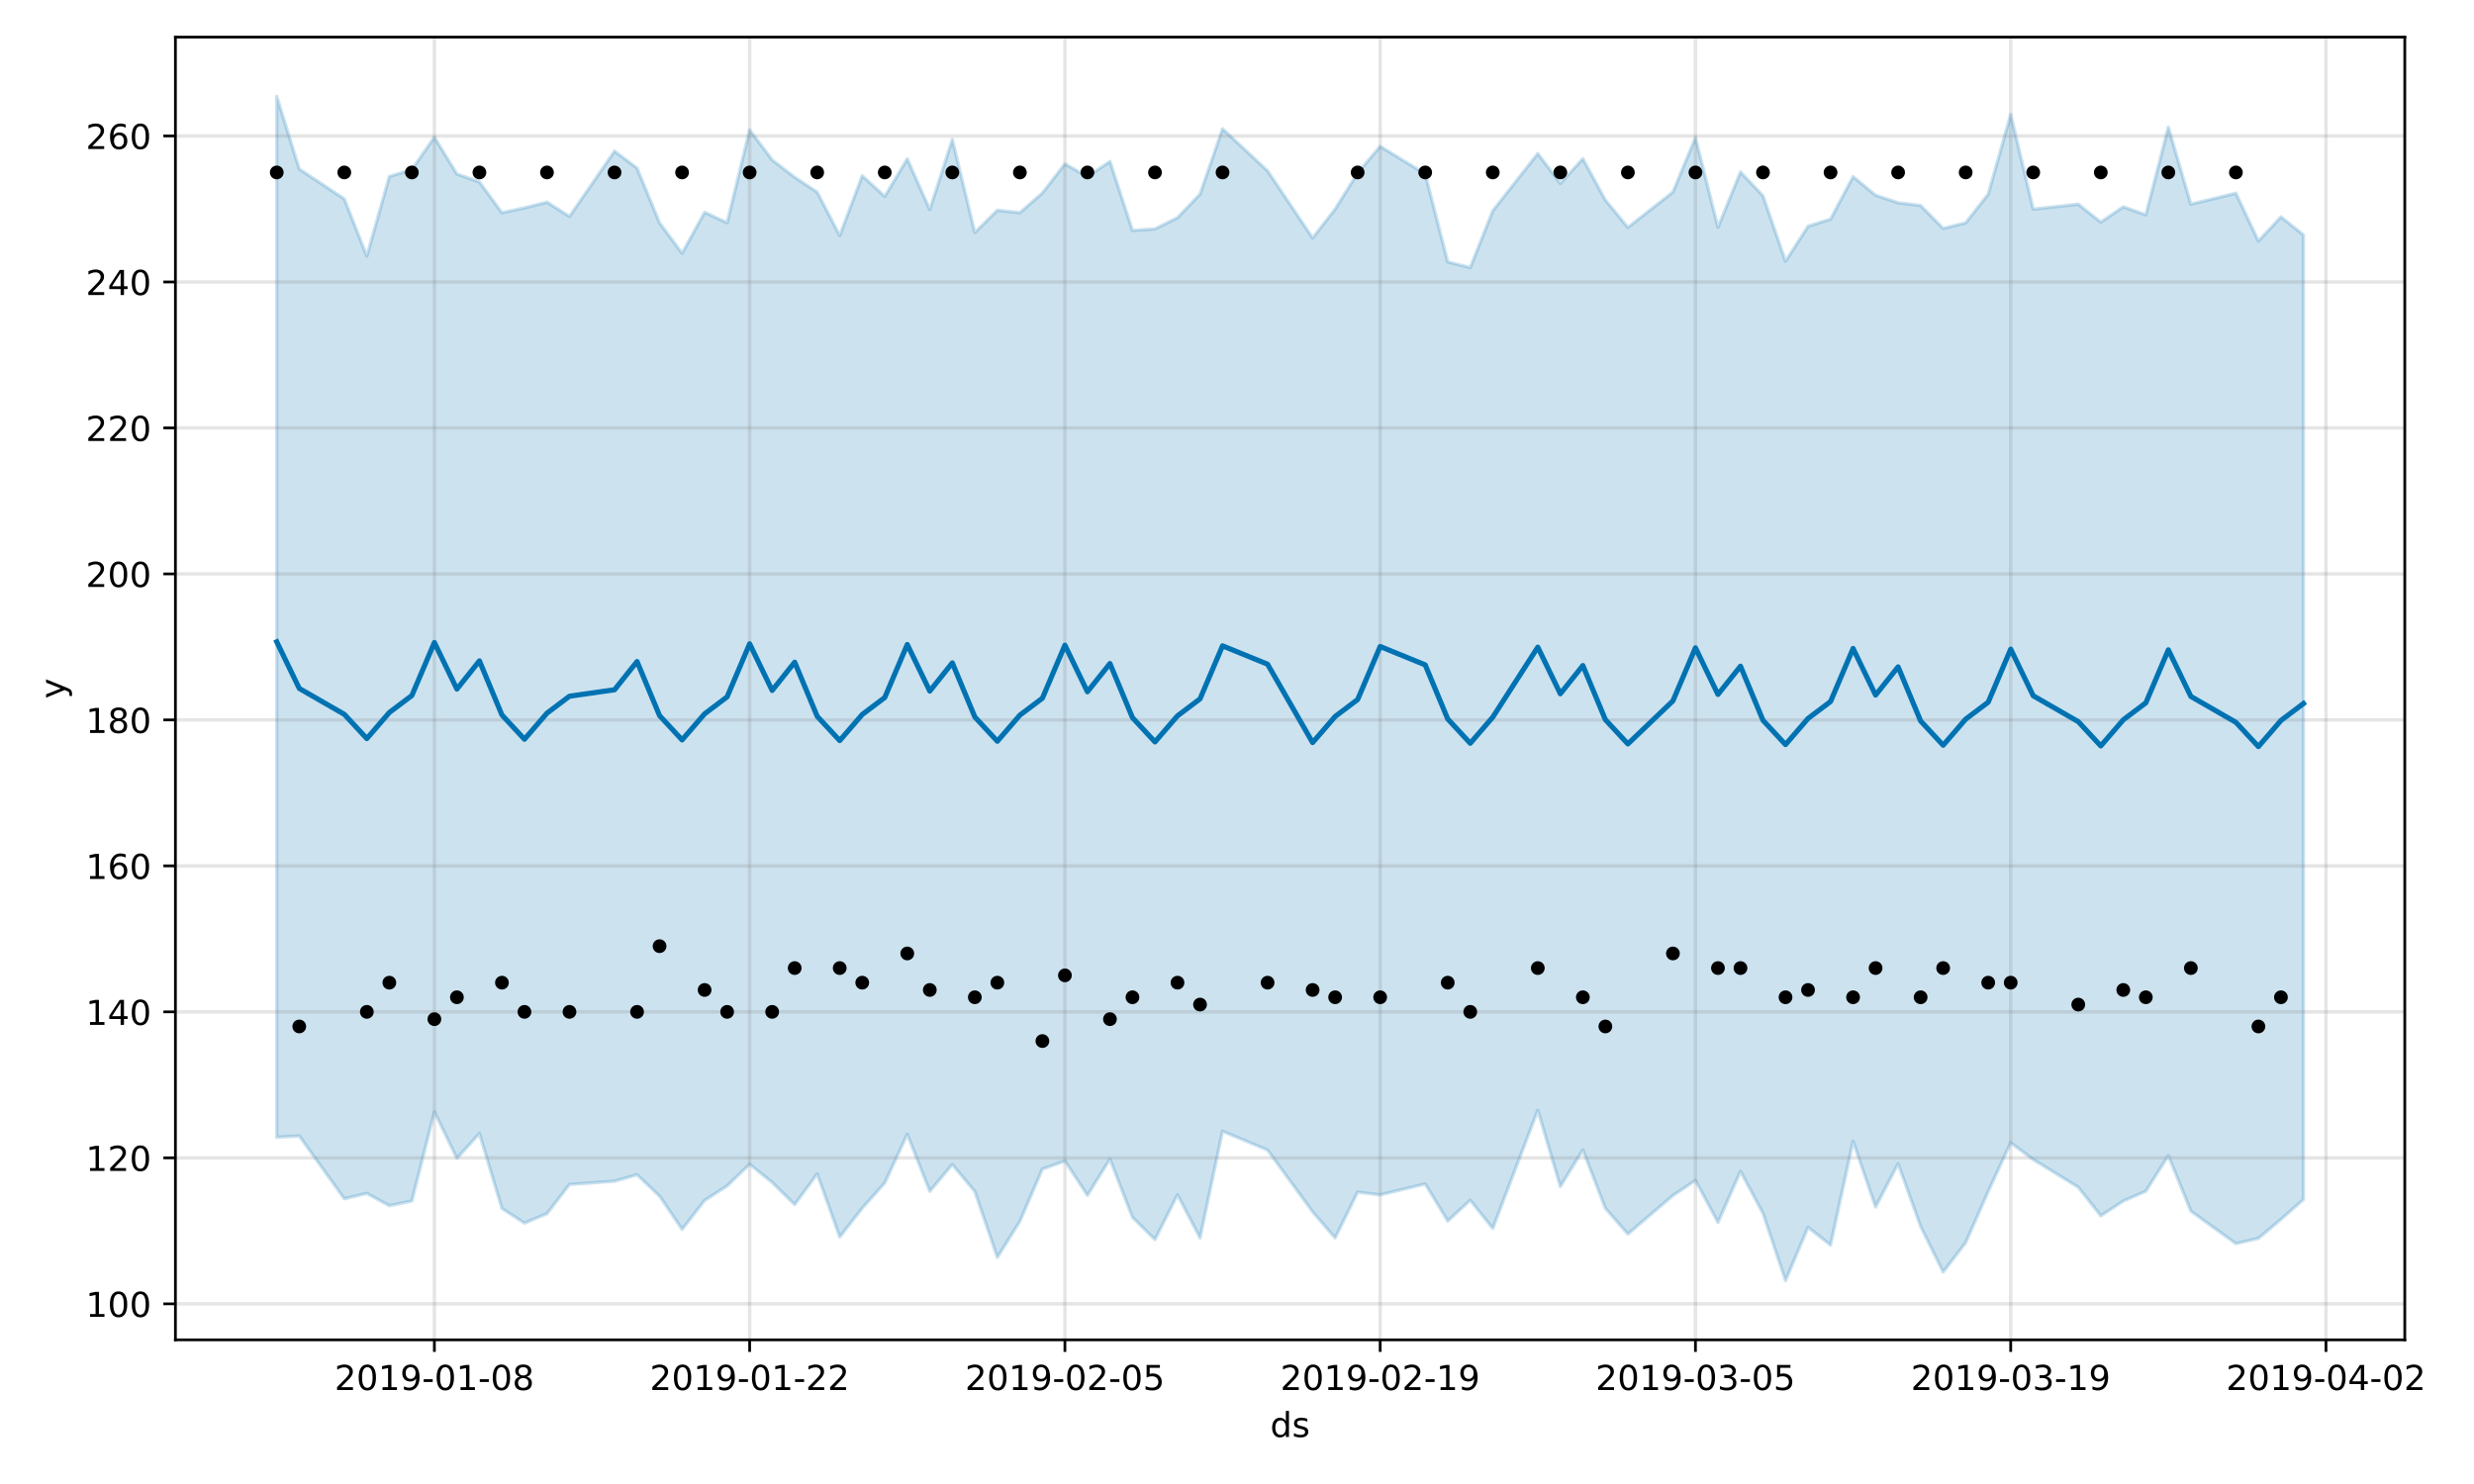 <?xml version="1.0" encoding="utf-8" standalone="no"?>
<!DOCTYPE svg PUBLIC "-//W3C//DTD SVG 1.1//EN"
  "http://www.w3.org/Graphics/SVG/1.1/DTD/svg11.dtd">
<!-- Created with matplotlib (https://matplotlib.org/) -->
<svg height="432pt" version="1.1" viewBox="0 0 720 432" width="720pt" xmlns="http://www.w3.org/2000/svg" xmlns:xlink="http://www.w3.org/1999/xlink">
 <defs>
  <style type="text/css">
*{stroke-linecap:butt;stroke-linejoin:round;}
  </style>
 </defs>
 <g id="figure_1">
  <g id="patch_1">
   <path d="M 0 432 
L 720 432 
L 720 0 
L 0 0 
z
" style="fill:#ffffff;"/>
  </g>
  <g id="axes_1">
   <g id="patch_2">
    <path d="M 51.05 390.04 
L 699.857 390.04 
L 699.857 10.8 
L 51.05 10.8 
z
" style="fill:#ffffff;"/>
   </g>
   <g id="PolyCollection_1">
    <defs>
     <path d="M 80.541 -403.962 
L 80.541 -100.95 
L 87.095 -101.302 
L 100.202 -83.037 
L 106.756 -84.595 
L 113.309 -81.005 
L 119.863 -82.385 
L 126.417 -108.317 
L 132.97 -94.8 
L 139.524 -102.033 
L 146.077 -80.201 
L 152.631 -75.954 
L 159.185 -78.692 
L 165.738 -87.187 
L 178.845 -88.146 
L 185.399 -90.032 
L 191.953 -83.792 
L 198.506 -74.121 
L 205.06 -82.528 
L 211.613 -86.78 
L 218.167 -93.082 
L 224.721 -87.779 
L 231.274 -81.336 
L 237.828 -90.257 
L 244.381 -71.906 
L 250.935 -80.279 
L 257.489 -87.627 
L 264.042 -101.792 
L 270.596 -85.201 
L 277.15 -92.998 
L 283.703 -85.147 
L 290.257 -65.969 
L 296.81 -76.456 
L 303.364 -91.657 
L 309.918 -94.042 
L 316.471 -84.035 
L 323.025 -94.549 
L 329.578 -77.612 
L 336.132 -71.153 
L 342.686 -84.201 
L 349.239 -71.619 
L 355.793 -102.7 
L 368.9 -97.204 
L 382.007 -79.222 
L 388.561 -71.629 
L 395.114 -84.968 
L 401.668 -84.169 
L 414.775 -87.345 
L 421.329 -76.556 
L 427.883 -82.596 
L 434.436 -74.394 
L 447.543 -108.79 
L 454.097 -86.598 
L 460.651 -97.237 
L 467.204 -80.254 
L 473.758 -72.758 
L 486.865 -83.97 
L 493.419 -88.378 
L 499.972 -76.136 
L 506.526 -90.998 
L 513.079 -78.778 
L 519.633 -59.198 
L 526.187 -74.715 
L 532.74 -69.546 
L 539.294 -99.763 
L 545.847 -80.626 
L 552.401 -93.22 
L 558.955 -74.962 
L 565.508 -61.698 
L 572.062 -70.254 
L 578.616 -85.103 
L 585.169 -99.341 
L 591.723 -94.441 
L 604.83 -86.388 
L 611.384 -78.074 
L 617.937 -82.367 
L 624.491 -85.221 
L 631.044 -95.59 
L 637.598 -79.421 
L 650.705 -69.975 
L 657.259 -71.505 
L 663.812 -77.035 
L 670.366 -82.8 
L 670.366 -363.61 
L 670.366 -363.61 
L 663.812 -368.863 
L 657.259 -361.827 
L 650.705 -375.763 
L 637.598 -372.568 
L 631.044 -394.972 
L 624.491 -369.471 
L 617.937 -371.788 
L 611.384 -367.336 
L 604.83 -372.557 
L 591.723 -371.123 
L 585.169 -398.687 
L 578.616 -375.469 
L 572.062 -367.116 
L 565.508 -365.518 
L 558.955 -372.175 
L 552.401 -372.983 
L 545.847 -375.161 
L 539.294 -380.581 
L 532.74 -368.21 
L 526.187 -366.131 
L 519.633 -355.948 
L 513.079 -374.989 
L 506.526 -381.935 
L 499.972 -365.816 
L 493.419 -391.932 
L 486.865 -376.088 
L 473.758 -365.793 
L 467.204 -373.776 
L 460.651 -385.801 
L 454.097 -378.603 
L 447.543 -387.31 
L 434.436 -370.641 
L 427.883 -354.108 
L 421.329 -355.751 
L 414.775 -381.377 
L 401.668 -389.399 
L 395.114 -381.642 
L 388.561 -371.127 
L 382.007 -362.725 
L 368.9 -382.268 
L 355.793 -394.502 
L 349.239 -375.493 
L 342.686 -368.629 
L 336.132 -365.361 
L 329.578 -364.92 
L 323.025 -385.01 
L 316.471 -380.534 
L 309.918 -384.29 
L 303.364 -375.82 
L 296.81 -370.081 
L 290.257 -370.8 
L 283.703 -364.302 
L 277.15 -391.395 
L 270.596 -370.989 
L 264.042 -385.745 
L 257.489 -374.829 
L 250.935 -380.84 
L 244.381 -363.427 
L 237.828 -376.05 
L 231.274 -380.393 
L 224.721 -385.45 
L 218.167 -394.19 
L 211.613 -367.168 
L 205.06 -370.204 
L 198.506 -358.276 
L 191.953 -367.12 
L 185.399 -383.053 
L 178.845 -387.999 
L 165.738 -368.991 
L 159.185 -373.141 
L 152.631 -371.491 
L 146.077 -370.067 
L 139.524 -379.044 
L 132.97 -381.34 
L 126.417 -392.069 
L 119.863 -382.652 
L 113.309 -380.609 
L 106.756 -357.464 
L 100.202 -374.092 
L 87.095 -382.795 
L 80.541 -403.962 
z
" id="mee8c99ab25" style="stroke:#0072b2;stroke-opacity:0.2;"/>
    </defs>
    <g clip-path="url(#pe2a6979e50)">
     <use style="fill:#0072b2;fill-opacity:0.2;stroke:#0072b2;stroke-opacity:0.2;" x="0" xlink:href="#mee8c99ab25" y="432"/>
    </g>
   </g>
   <g id="matplotlib.axis_1">
    <g id="xtick_1">
     <g id="line2d_1">
      <path clip-path="url(#pe2a6979e50)" d="M 126.417 390.04 
L 126.417 10.8 
" style="fill:none;stroke:#808080;stroke-linecap:square;stroke-opacity:0.2;"/>
     </g>
     <g id="line2d_2">
      <defs>
       <path d="M 0 0 
L 0 3.5 
" id="m4d146998ff" style="stroke:#000000;stroke-width:0.8;"/>
      </defs>
      <g>
       <use style="stroke:#000000;stroke-width:0.8;" x="126.417" xlink:href="#m4d146998ff" y="390.04"/>
      </g>
     </g>
     <g id="text_1">
      <!-- 2019-01-08 -->
      <defs>
       <path d="M 19.188 8.297 
L 53.609 8.297 
L 53.609 0 
L 7.328 0 
L 7.328 8.297 
Q 12.938 14.109 22.625 23.891 
Q 32.328 33.688 34.812 36.531 
Q 39.547 41.844 41.422 45.531 
Q 43.312 49.219 43.312 52.781 
Q 43.312 58.594 39.234 62.25 
Q 35.156 65.922 28.609 65.922 
Q 23.969 65.922 18.812 64.312 
Q 13.672 62.703 7.812 59.422 
L 7.812 69.391 
Q 13.766 71.781 18.938 73 
Q 24.125 74.219 28.422 74.219 
Q 39.75 74.219 46.484 68.547 
Q 53.219 62.891 53.219 53.422 
Q 53.219 48.922 51.531 44.891 
Q 49.859 40.875 45.406 35.406 
Q 44.188 33.984 37.641 27.219 
Q 31.109 20.453 19.188 8.297 
z
" id="DejaVuSans-50"/>
       <path d="M 31.781 66.406 
Q 24.172 66.406 20.328 58.906 
Q 16.5 51.422 16.5 36.375 
Q 16.5 21.391 20.328 13.891 
Q 24.172 6.391 31.781 6.391 
Q 39.453 6.391 43.281 13.891 
Q 47.125 21.391 47.125 36.375 
Q 47.125 51.422 43.281 58.906 
Q 39.453 66.406 31.781 66.406 
z
M 31.781 74.219 
Q 44.047 74.219 50.516 64.516 
Q 56.984 54.828 56.984 36.375 
Q 56.984 17.969 50.516 8.266 
Q 44.047 -1.422 31.781 -1.422 
Q 19.531 -1.422 13.062 8.266 
Q 6.594 17.969 6.594 36.375 
Q 6.594 54.828 13.062 64.516 
Q 19.531 74.219 31.781 74.219 
z
" id="DejaVuSans-48"/>
       <path d="M 12.406 8.297 
L 28.516 8.297 
L 28.516 63.922 
L 10.984 60.406 
L 10.984 69.391 
L 28.422 72.906 
L 38.281 72.906 
L 38.281 8.297 
L 54.391 8.297 
L 54.391 0 
L 12.406 0 
z
" id="DejaVuSans-49"/>
       <path d="M 10.984 1.516 
L 10.984 10.5 
Q 14.703 8.734 18.5 7.812 
Q 22.312 6.891 25.984 6.891 
Q 35.75 6.891 40.891 13.453 
Q 46.047 20.016 46.781 33.406 
Q 43.953 29.203 39.594 26.953 
Q 35.25 24.703 29.984 24.703 
Q 19.047 24.703 12.672 31.312 
Q 6.297 37.938 6.297 49.422 
Q 6.297 60.641 12.938 67.422 
Q 19.578 74.219 30.609 74.219 
Q 43.266 74.219 49.922 64.516 
Q 56.594 54.828 56.594 36.375 
Q 56.594 19.141 48.406 8.859 
Q 40.234 -1.422 26.422 -1.422 
Q 22.703 -1.422 18.891 -0.688 
Q 15.094 0.047 10.984 1.516 
z
M 30.609 32.422 
Q 37.25 32.422 41.125 36.953 
Q 45.016 41.5 45.016 49.422 
Q 45.016 57.281 41.125 61.844 
Q 37.25 66.406 30.609 66.406 
Q 23.969 66.406 20.094 61.844 
Q 16.219 57.281 16.219 49.422 
Q 16.219 41.5 20.094 36.953 
Q 23.969 32.422 30.609 32.422 
z
" id="DejaVuSans-57"/>
       <path d="M 4.891 31.391 
L 31.203 31.391 
L 31.203 23.391 
L 4.891 23.391 
z
" id="DejaVuSans-45"/>
       <path d="M 31.781 34.625 
Q 24.75 34.625 20.719 30.859 
Q 16.703 27.094 16.703 20.516 
Q 16.703 13.922 20.719 10.156 
Q 24.75 6.391 31.781 6.391 
Q 38.812 6.391 42.859 10.172 
Q 46.922 13.969 46.922 20.516 
Q 46.922 27.094 42.891 30.859 
Q 38.875 34.625 31.781 34.625 
z
M 21.922 38.812 
Q 15.578 40.375 12.031 44.719 
Q 8.5 49.078 8.5 55.328 
Q 8.5 64.062 14.719 69.141 
Q 20.953 74.219 31.781 74.219 
Q 42.672 74.219 48.875 69.141 
Q 55.078 64.062 55.078 55.328 
Q 55.078 49.078 51.531 44.719 
Q 48 40.375 41.703 38.812 
Q 48.828 37.156 52.797 32.312 
Q 56.781 27.484 56.781 20.516 
Q 56.781 9.906 50.312 4.234 
Q 43.844 -1.422 31.781 -1.422 
Q 19.734 -1.422 13.25 4.234 
Q 6.781 9.906 6.781 20.516 
Q 6.781 27.484 10.781 32.312 
Q 14.797 37.156 21.922 38.812 
z
M 18.312 54.391 
Q 18.312 48.734 21.844 45.562 
Q 25.391 42.391 31.781 42.391 
Q 38.141 42.391 41.719 45.562 
Q 45.312 48.734 45.312 54.391 
Q 45.312 60.062 41.719 63.234 
Q 38.141 66.406 31.781 66.406 
Q 25.391 66.406 21.844 63.234 
Q 18.312 60.062 18.312 54.391 
z
" id="DejaVuSans-56"/>
      </defs>
      <g transform="translate(97.359 404.638)scale(0.1 -0.1)">
       <use xlink:href="#DejaVuSans-50"/>
       <use x="63.623" xlink:href="#DejaVuSans-48"/>
       <use x="127.246" xlink:href="#DejaVuSans-49"/>
       <use x="190.869" xlink:href="#DejaVuSans-57"/>
       <use x="254.492" xlink:href="#DejaVuSans-45"/>
       <use x="290.576" xlink:href="#DejaVuSans-48"/>
       <use x="354.199" xlink:href="#DejaVuSans-49"/>
       <use x="417.822" xlink:href="#DejaVuSans-45"/>
       <use x="453.906" xlink:href="#DejaVuSans-48"/>
       <use x="517.529" xlink:href="#DejaVuSans-56"/>
      </g>
     </g>
    </g>
    <g id="xtick_2">
     <g id="line2d_3">
      <path clip-path="url(#pe2a6979e50)" d="M 218.167 390.04 
L 218.167 10.8 
" style="fill:none;stroke:#808080;stroke-linecap:square;stroke-opacity:0.2;"/>
     </g>
     <g id="line2d_4">
      <g>
       <use style="stroke:#000000;stroke-width:0.8;" x="218.167" xlink:href="#m4d146998ff" y="390.04"/>
      </g>
     </g>
     <g id="text_2">
      <!-- 2019-01-22 -->
      <g transform="translate(189.109 404.638)scale(0.1 -0.1)">
       <use xlink:href="#DejaVuSans-50"/>
       <use x="63.623" xlink:href="#DejaVuSans-48"/>
       <use x="127.246" xlink:href="#DejaVuSans-49"/>
       <use x="190.869" xlink:href="#DejaVuSans-57"/>
       <use x="254.492" xlink:href="#DejaVuSans-45"/>
       <use x="290.576" xlink:href="#DejaVuSans-48"/>
       <use x="354.199" xlink:href="#DejaVuSans-49"/>
       <use x="417.822" xlink:href="#DejaVuSans-45"/>
       <use x="453.906" xlink:href="#DejaVuSans-50"/>
       <use x="517.529" xlink:href="#DejaVuSans-50"/>
      </g>
     </g>
    </g>
    <g id="xtick_3">
     <g id="line2d_5">
      <path clip-path="url(#pe2a6979e50)" d="M 309.918 390.04 
L 309.918 10.8 
" style="fill:none;stroke:#808080;stroke-linecap:square;stroke-opacity:0.2;"/>
     </g>
     <g id="line2d_6">
      <g>
       <use style="stroke:#000000;stroke-width:0.8;" x="309.918" xlink:href="#m4d146998ff" y="390.04"/>
      </g>
     </g>
     <g id="text_3">
      <!-- 2019-02-05 -->
      <defs>
       <path d="M 10.797 72.906 
L 49.516 72.906 
L 49.516 64.594 
L 19.828 64.594 
L 19.828 46.734 
Q 21.969 47.469 24.109 47.828 
Q 26.266 48.188 28.422 48.188 
Q 40.625 48.188 47.75 41.5 
Q 54.891 34.812 54.891 23.391 
Q 54.891 11.625 47.562 5.094 
Q 40.234 -1.422 26.906 -1.422 
Q 22.312 -1.422 17.547 -0.641 
Q 12.797 0.141 7.719 1.703 
L 7.719 11.625 
Q 12.109 9.234 16.797 8.062 
Q 21.484 6.891 26.703 6.891 
Q 35.156 6.891 40.078 11.328 
Q 45.016 15.766 45.016 23.391 
Q 45.016 31 40.078 35.438 
Q 35.156 39.891 26.703 39.891 
Q 22.75 39.891 18.812 39.016 
Q 14.891 38.141 10.797 36.281 
z
" id="DejaVuSans-53"/>
      </defs>
      <g transform="translate(280.86 404.638)scale(0.1 -0.1)">
       <use xlink:href="#DejaVuSans-50"/>
       <use x="63.623" xlink:href="#DejaVuSans-48"/>
       <use x="127.246" xlink:href="#DejaVuSans-49"/>
       <use x="190.869" xlink:href="#DejaVuSans-57"/>
       <use x="254.492" xlink:href="#DejaVuSans-45"/>
       <use x="290.576" xlink:href="#DejaVuSans-48"/>
       <use x="354.199" xlink:href="#DejaVuSans-50"/>
       <use x="417.822" xlink:href="#DejaVuSans-45"/>
       <use x="453.906" xlink:href="#DejaVuSans-48"/>
       <use x="517.529" xlink:href="#DejaVuSans-53"/>
      </g>
     </g>
    </g>
    <g id="xtick_4">
     <g id="line2d_7">
      <path clip-path="url(#pe2a6979e50)" d="M 401.668 390.04 
L 401.668 10.8 
" style="fill:none;stroke:#808080;stroke-linecap:square;stroke-opacity:0.2;"/>
     </g>
     <g id="line2d_8">
      <g>
       <use style="stroke:#000000;stroke-width:0.8;" x="401.668" xlink:href="#m4d146998ff" y="390.04"/>
      </g>
     </g>
     <g id="text_4">
      <!-- 2019-02-19 -->
      <g transform="translate(372.61 404.638)scale(0.1 -0.1)">
       <use xlink:href="#DejaVuSans-50"/>
       <use x="63.623" xlink:href="#DejaVuSans-48"/>
       <use x="127.246" xlink:href="#DejaVuSans-49"/>
       <use x="190.869" xlink:href="#DejaVuSans-57"/>
       <use x="254.492" xlink:href="#DejaVuSans-45"/>
       <use x="290.576" xlink:href="#DejaVuSans-48"/>
       <use x="354.199" xlink:href="#DejaVuSans-50"/>
       <use x="417.822" xlink:href="#DejaVuSans-45"/>
       <use x="453.906" xlink:href="#DejaVuSans-49"/>
       <use x="517.529" xlink:href="#DejaVuSans-57"/>
      </g>
     </g>
    </g>
    <g id="xtick_5">
     <g id="line2d_9">
      <path clip-path="url(#pe2a6979e50)" d="M 493.419 390.04 
L 493.419 10.8 
" style="fill:none;stroke:#808080;stroke-linecap:square;stroke-opacity:0.2;"/>
     </g>
     <g id="line2d_10">
      <g>
       <use style="stroke:#000000;stroke-width:0.8;" x="493.419" xlink:href="#m4d146998ff" y="390.04"/>
      </g>
     </g>
     <g id="text_5">
      <!-- 2019-03-05 -->
      <defs>
       <path d="M 40.578 39.312 
Q 47.656 37.797 51.625 33 
Q 55.609 28.219 55.609 21.188 
Q 55.609 10.406 48.188 4.484 
Q 40.766 -1.422 27.094 -1.422 
Q 22.516 -1.422 17.656 -0.516 
Q 12.797 0.391 7.625 2.203 
L 7.625 11.719 
Q 11.719 9.328 16.594 8.109 
Q 21.484 6.891 26.812 6.891 
Q 36.078 6.891 40.938 10.547 
Q 45.797 14.203 45.797 21.188 
Q 45.797 27.641 41.281 31.266 
Q 36.766 34.906 28.719 34.906 
L 20.219 34.906 
L 20.219 43.016 
L 29.109 43.016 
Q 36.375 43.016 40.234 45.922 
Q 44.094 48.828 44.094 54.297 
Q 44.094 59.906 40.109 62.906 
Q 36.141 65.922 28.719 65.922 
Q 24.656 65.922 20.016 65.031 
Q 15.375 64.156 9.812 62.312 
L 9.812 71.094 
Q 15.438 72.656 20.344 73.438 
Q 25.25 74.219 29.594 74.219 
Q 40.828 74.219 47.359 69.109 
Q 53.906 64.016 53.906 55.328 
Q 53.906 49.266 50.438 45.094 
Q 46.969 40.922 40.578 39.312 
z
" id="DejaVuSans-51"/>
      </defs>
      <g transform="translate(464.361 404.638)scale(0.1 -0.1)">
       <use xlink:href="#DejaVuSans-50"/>
       <use x="63.623" xlink:href="#DejaVuSans-48"/>
       <use x="127.246" xlink:href="#DejaVuSans-49"/>
       <use x="190.869" xlink:href="#DejaVuSans-57"/>
       <use x="254.492" xlink:href="#DejaVuSans-45"/>
       <use x="290.576" xlink:href="#DejaVuSans-48"/>
       <use x="354.199" xlink:href="#DejaVuSans-51"/>
       <use x="417.822" xlink:href="#DejaVuSans-45"/>
       <use x="453.906" xlink:href="#DejaVuSans-48"/>
       <use x="517.529" xlink:href="#DejaVuSans-53"/>
      </g>
     </g>
    </g>
    <g id="xtick_6">
     <g id="line2d_11">
      <path clip-path="url(#pe2a6979e50)" d="M 585.169 390.04 
L 585.169 10.8 
" style="fill:none;stroke:#808080;stroke-linecap:square;stroke-opacity:0.2;"/>
     </g>
     <g id="line2d_12">
      <g>
       <use style="stroke:#000000;stroke-width:0.8;" x="585.169" xlink:href="#m4d146998ff" y="390.04"/>
      </g>
     </g>
     <g id="text_6">
      <!-- 2019-03-19 -->
      <g transform="translate(556.111 404.638)scale(0.1 -0.1)">
       <use xlink:href="#DejaVuSans-50"/>
       <use x="63.623" xlink:href="#DejaVuSans-48"/>
       <use x="127.246" xlink:href="#DejaVuSans-49"/>
       <use x="190.869" xlink:href="#DejaVuSans-57"/>
       <use x="254.492" xlink:href="#DejaVuSans-45"/>
       <use x="290.576" xlink:href="#DejaVuSans-48"/>
       <use x="354.199" xlink:href="#DejaVuSans-51"/>
       <use x="417.822" xlink:href="#DejaVuSans-45"/>
       <use x="453.906" xlink:href="#DejaVuSans-49"/>
       <use x="517.529" xlink:href="#DejaVuSans-57"/>
      </g>
     </g>
    </g>
    <g id="xtick_7">
     <g id="line2d_13">
      <path clip-path="url(#pe2a6979e50)" d="M 676.92 390.04 
L 676.92 10.8 
" style="fill:none;stroke:#808080;stroke-linecap:square;stroke-opacity:0.2;"/>
     </g>
     <g id="line2d_14">
      <g>
       <use style="stroke:#000000;stroke-width:0.8;" x="676.92" xlink:href="#m4d146998ff" y="390.04"/>
      </g>
     </g>
     <g id="text_7">
      <!-- 2019-04-02 -->
      <defs>
       <path d="M 37.797 64.312 
L 12.891 25.391 
L 37.797 25.391 
z
M 35.203 72.906 
L 47.609 72.906 
L 47.609 25.391 
L 58.016 25.391 
L 58.016 17.188 
L 47.609 17.188 
L 47.609 0 
L 37.797 0 
L 37.797 17.188 
L 4.891 17.188 
L 4.891 26.703 
z
" id="DejaVuSans-52"/>
      </defs>
      <g transform="translate(647.862 404.638)scale(0.1 -0.1)">
       <use xlink:href="#DejaVuSans-50"/>
       <use x="63.623" xlink:href="#DejaVuSans-48"/>
       <use x="127.246" xlink:href="#DejaVuSans-49"/>
       <use x="190.869" xlink:href="#DejaVuSans-57"/>
       <use x="254.492" xlink:href="#DejaVuSans-45"/>
       <use x="290.576" xlink:href="#DejaVuSans-48"/>
       <use x="354.199" xlink:href="#DejaVuSans-52"/>
       <use x="417.822" xlink:href="#DejaVuSans-45"/>
       <use x="453.906" xlink:href="#DejaVuSans-48"/>
       <use x="517.529" xlink:href="#DejaVuSans-50"/>
      </g>
     </g>
    </g>
    <g id="text_8">
     <!-- ds -->
     <defs>
      <path d="M 45.406 46.391 
L 45.406 75.984 
L 54.391 75.984 
L 54.391 0 
L 45.406 0 
L 45.406 8.203 
Q 42.578 3.328 38.25 0.953 
Q 33.938 -1.422 27.875 -1.422 
Q 17.969 -1.422 11.734 6.484 
Q 5.516 14.406 5.516 27.297 
Q 5.516 40.188 11.734 48.094 
Q 17.969 56 27.875 56 
Q 33.938 56 38.25 53.625 
Q 42.578 51.266 45.406 46.391 
z
M 14.797 27.297 
Q 14.797 17.391 18.875 11.75 
Q 22.953 6.109 30.078 6.109 
Q 37.203 6.109 41.297 11.75 
Q 45.406 17.391 45.406 27.297 
Q 45.406 37.203 41.297 42.844 
Q 37.203 48.484 30.078 48.484 
Q 22.953 48.484 18.875 42.844 
Q 14.797 37.203 14.797 27.297 
z
" id="DejaVuSans-100"/>
      <path d="M 44.281 53.078 
L 44.281 44.578 
Q 40.484 46.531 36.375 47.5 
Q 32.281 48.484 27.875 48.484 
Q 21.188 48.484 17.844 46.438 
Q 14.5 44.391 14.5 40.281 
Q 14.5 37.156 16.891 35.375 
Q 19.281 33.594 26.516 31.984 
L 29.594 31.297 
Q 39.156 29.25 43.188 25.516 
Q 47.219 21.781 47.219 15.094 
Q 47.219 7.469 41.188 3.016 
Q 35.156 -1.422 24.609 -1.422 
Q 20.219 -1.422 15.453 -0.562 
Q 10.688 0.297 5.422 2 
L 5.422 11.281 
Q 10.406 8.688 15.234 7.391 
Q 20.062 6.109 24.812 6.109 
Q 31.156 6.109 34.562 8.281 
Q 37.984 10.453 37.984 14.406 
Q 37.984 18.062 35.516 20.016 
Q 33.062 21.969 24.703 23.781 
L 21.578 24.516 
Q 13.234 26.266 9.516 29.906 
Q 5.812 33.547 5.812 39.891 
Q 5.812 47.609 11.281 51.797 
Q 16.75 56 26.812 56 
Q 31.781 56 36.172 55.266 
Q 40.578 54.547 44.281 53.078 
z
" id="DejaVuSans-115"/>
     </defs>
     <g transform="translate(369.675 418.317)scale(0.1 -0.1)">
      <use xlink:href="#DejaVuSans-100"/>
      <use x="63.477" xlink:href="#DejaVuSans-115"/>
     </g>
    </g>
   </g>
   <g id="matplotlib.axis_2">
    <g id="ytick_1">
     <g id="line2d_15">
      <path clip-path="url(#pe2a6979e50)" d="M 51.05 379.553 
L 699.857 379.553 
" style="fill:none;stroke:#808080;stroke-linecap:square;stroke-opacity:0.2;"/>
     </g>
     <g id="line2d_16">
      <defs>
       <path d="M 0 0 
L -3.5 0 
" id="mda6998daed" style="stroke:#000000;stroke-width:0.8;"/>
      </defs>
      <g>
       <use style="stroke:#000000;stroke-width:0.8;" x="51.05" xlink:href="#mda6998daed" y="379.553"/>
      </g>
     </g>
     <g id="text_9">
      <!-- 100 -->
      <g transform="translate(24.962 383.352)scale(0.1 -0.1)">
       <use xlink:href="#DejaVuSans-49"/>
       <use x="63.623" xlink:href="#DejaVuSans-48"/>
       <use x="127.246" xlink:href="#DejaVuSans-48"/>
      </g>
     </g>
    </g>
    <g id="ytick_2">
     <g id="line2d_17">
      <path clip-path="url(#pe2a6979e50)" d="M 51.05 337.056 
L 699.857 337.056 
" style="fill:none;stroke:#808080;stroke-linecap:square;stroke-opacity:0.2;"/>
     </g>
     <g id="line2d_18">
      <g>
       <use style="stroke:#000000;stroke-width:0.8;" x="51.05" xlink:href="#mda6998daed" y="337.056"/>
      </g>
     </g>
     <g id="text_10">
      <!-- 120 -->
      <g transform="translate(24.962 340.855)scale(0.1 -0.1)">
       <use xlink:href="#DejaVuSans-49"/>
       <use x="63.623" xlink:href="#DejaVuSans-50"/>
       <use x="127.246" xlink:href="#DejaVuSans-48"/>
      </g>
     </g>
    </g>
    <g id="ytick_3">
     <g id="line2d_19">
      <path clip-path="url(#pe2a6979e50)" d="M 51.05 294.559 
L 699.857 294.559 
" style="fill:none;stroke:#808080;stroke-linecap:square;stroke-opacity:0.2;"/>
     </g>
     <g id="line2d_20">
      <g>
       <use style="stroke:#000000;stroke-width:0.8;" x="51.05" xlink:href="#mda6998daed" y="294.559"/>
      </g>
     </g>
     <g id="text_11">
      <!-- 140 -->
      <g transform="translate(24.962 298.358)scale(0.1 -0.1)">
       <use xlink:href="#DejaVuSans-49"/>
       <use x="63.623" xlink:href="#DejaVuSans-52"/>
       <use x="127.246" xlink:href="#DejaVuSans-48"/>
      </g>
     </g>
    </g>
    <g id="ytick_4">
     <g id="line2d_21">
      <path clip-path="url(#pe2a6979e50)" d="M 51.05 252.062 
L 699.857 252.062 
" style="fill:none;stroke:#808080;stroke-linecap:square;stroke-opacity:0.2;"/>
     </g>
     <g id="line2d_22">
      <g>
       <use style="stroke:#000000;stroke-width:0.8;" x="51.05" xlink:href="#mda6998daed" y="252.062"/>
      </g>
     </g>
     <g id="text_12">
      <!-- 160 -->
      <defs>
       <path d="M 33.016 40.375 
Q 26.375 40.375 22.484 35.828 
Q 18.609 31.297 18.609 23.391 
Q 18.609 15.531 22.484 10.953 
Q 26.375 6.391 33.016 6.391 
Q 39.656 6.391 43.531 10.953 
Q 47.406 15.531 47.406 23.391 
Q 47.406 31.297 43.531 35.828 
Q 39.656 40.375 33.016 40.375 
z
M 52.594 71.297 
L 52.594 62.312 
Q 48.875 64.062 45.094 64.984 
Q 41.312 65.922 37.594 65.922 
Q 27.828 65.922 22.672 59.328 
Q 17.531 52.734 16.797 39.406 
Q 19.672 43.656 24.016 45.922 
Q 28.375 48.188 33.594 48.188 
Q 44.578 48.188 50.953 41.516 
Q 57.328 34.859 57.328 23.391 
Q 57.328 12.156 50.688 5.359 
Q 44.047 -1.422 33.016 -1.422 
Q 20.359 -1.422 13.672 8.266 
Q 6.984 17.969 6.984 36.375 
Q 6.984 53.656 15.188 63.938 
Q 23.391 74.219 37.203 74.219 
Q 40.922 74.219 44.703 73.484 
Q 48.484 72.75 52.594 71.297 
z
" id="DejaVuSans-54"/>
      </defs>
      <g transform="translate(24.962 255.861)scale(0.1 -0.1)">
       <use xlink:href="#DejaVuSans-49"/>
       <use x="63.623" xlink:href="#DejaVuSans-54"/>
       <use x="127.246" xlink:href="#DejaVuSans-48"/>
      </g>
     </g>
    </g>
    <g id="ytick_5">
     <g id="line2d_23">
      <path clip-path="url(#pe2a6979e50)" d="M 51.05 209.564 
L 699.857 209.564 
" style="fill:none;stroke:#808080;stroke-linecap:square;stroke-opacity:0.2;"/>
     </g>
     <g id="line2d_24">
      <g>
       <use style="stroke:#000000;stroke-width:0.8;" x="51.05" xlink:href="#mda6998daed" y="209.564"/>
      </g>
     </g>
     <g id="text_13">
      <!-- 180 -->
      <g transform="translate(24.962 213.364)scale(0.1 -0.1)">
       <use xlink:href="#DejaVuSans-49"/>
       <use x="63.623" xlink:href="#DejaVuSans-56"/>
       <use x="127.246" xlink:href="#DejaVuSans-48"/>
      </g>
     </g>
    </g>
    <g id="ytick_6">
     <g id="line2d_25">
      <path clip-path="url(#pe2a6979e50)" d="M 51.05 167.067 
L 699.857 167.067 
" style="fill:none;stroke:#808080;stroke-linecap:square;stroke-opacity:0.2;"/>
     </g>
     <g id="line2d_26">
      <g>
       <use style="stroke:#000000;stroke-width:0.8;" x="51.05" xlink:href="#mda6998daed" y="167.067"/>
      </g>
     </g>
     <g id="text_14">
      <!-- 200 -->
      <g transform="translate(24.962 170.866)scale(0.1 -0.1)">
       <use xlink:href="#DejaVuSans-50"/>
       <use x="63.623" xlink:href="#DejaVuSans-48"/>
       <use x="127.246" xlink:href="#DejaVuSans-48"/>
      </g>
     </g>
    </g>
    <g id="ytick_7">
     <g id="line2d_27">
      <path clip-path="url(#pe2a6979e50)" d="M 51.05 124.57 
L 699.857 124.57 
" style="fill:none;stroke:#808080;stroke-linecap:square;stroke-opacity:0.2;"/>
     </g>
     <g id="line2d_28">
      <g>
       <use style="stroke:#000000;stroke-width:0.8;" x="51.05" xlink:href="#mda6998daed" y="124.57"/>
      </g>
     </g>
     <g id="text_15">
      <!-- 220 -->
      <g transform="translate(24.962 128.369)scale(0.1 -0.1)">
       <use xlink:href="#DejaVuSans-50"/>
       <use x="63.623" xlink:href="#DejaVuSans-50"/>
       <use x="127.246" xlink:href="#DejaVuSans-48"/>
      </g>
     </g>
    </g>
    <g id="ytick_8">
     <g id="line2d_29">
      <path clip-path="url(#pe2a6979e50)" d="M 51.05 82.073 
L 699.857 82.073 
" style="fill:none;stroke:#808080;stroke-linecap:square;stroke-opacity:0.2;"/>
     </g>
     <g id="line2d_30">
      <g>
       <use style="stroke:#000000;stroke-width:0.8;" x="51.05" xlink:href="#mda6998daed" y="82.073"/>
      </g>
     </g>
     <g id="text_16">
      <!-- 240 -->
      <g transform="translate(24.962 85.872)scale(0.1 -0.1)">
       <use xlink:href="#DejaVuSans-50"/>
       <use x="63.623" xlink:href="#DejaVuSans-52"/>
       <use x="127.246" xlink:href="#DejaVuSans-48"/>
      </g>
     </g>
    </g>
    <g id="ytick_9">
     <g id="line2d_31">
      <path clip-path="url(#pe2a6979e50)" d="M 51.05 39.576 
L 699.857 39.576 
" style="fill:none;stroke:#808080;stroke-linecap:square;stroke-opacity:0.2;"/>
     </g>
     <g id="line2d_32">
      <g>
       <use style="stroke:#000000;stroke-width:0.8;" x="51.05" xlink:href="#mda6998daed" y="39.576"/>
      </g>
     </g>
     <g id="text_17">
      <!-- 260 -->
      <g transform="translate(24.962 43.375)scale(0.1 -0.1)">
       <use xlink:href="#DejaVuSans-50"/>
       <use x="63.623" xlink:href="#DejaVuSans-54"/>
       <use x="127.246" xlink:href="#DejaVuSans-48"/>
      </g>
     </g>
    </g>
    <g id="text_18">
     <!-- y -->
     <defs>
      <path d="M 32.172 -5.078 
Q 28.375 -14.844 24.75 -17.812 
Q 21.141 -20.797 15.094 -20.797 
L 7.906 -20.797 
L 7.906 -13.281 
L 13.188 -13.281 
Q 16.891 -13.281 18.938 -11.516 
Q 21 -9.766 23.484 -3.219 
L 25.094 0.875 
L 2.984 54.688 
L 12.5 54.688 
L 29.594 11.922 
L 46.688 54.688 
L 56.203 54.688 
z
" id="DejaVuSans-121"/>
     </defs>
     <g transform="translate(18.883 203.379)rotate(-90)scale(0.1 -0.1)">
      <use xlink:href="#DejaVuSans-121"/>
     </g>
    </g>
   </g>
   <g id="line2d_33">
    <defs>
     <path d="M 0 1.5 
C 0.398 1.5 0.779 1.342 1.061 1.061 
C 1.342 0.779 1.5 0.398 1.5 0 
C 1.5 -0.398 1.342 -0.779 1.061 -1.061 
C 0.779 -1.342 0.398 -1.5 0 -1.5 
C -0.398 -1.5 -0.779 -1.342 -1.061 -1.061 
C -1.342 -0.779 -1.5 -0.398 -1.5 0 
C -1.5 0.398 -1.342 0.779 -1.061 1.061 
C -0.779 1.342 -0.398 1.5 0 1.5 
z
" id="mf565da9f3f" style="stroke:#000000;"/>
    </defs>
    <g clip-path="url(#pe2a6979e50)">
     <use style="stroke:#000000;" x="80.541" xlink:href="#mf565da9f3f" y="50.2"/>
     <use style="stroke:#000000;" x="87.095" xlink:href="#mf565da9f3f" y="298.808"/>
     <use style="stroke:#000000;" x="100.202" xlink:href="#mf565da9f3f" y="50.2"/>
     <use style="stroke:#000000;" x="106.756" xlink:href="#mf565da9f3f" y="294.559"/>
     <use style="stroke:#000000;" x="113.309" xlink:href="#mf565da9f3f" y="286.059"/>
     <use style="stroke:#000000;" x="119.863" xlink:href="#mf565da9f3f" y="50.2"/>
     <use style="stroke:#000000;" x="126.417" xlink:href="#mf565da9f3f" y="296.684"/>
     <use style="stroke:#000000;" x="132.97" xlink:href="#mf565da9f3f" y="290.309"/>
     <use style="stroke:#000000;" x="139.524" xlink:href="#mf565da9f3f" y="50.2"/>
     <use style="stroke:#000000;" x="146.077" xlink:href="#mf565da9f3f" y="286.059"/>
     <use style="stroke:#000000;" x="152.631" xlink:href="#mf565da9f3f" y="294.559"/>
     <use style="stroke:#000000;" x="159.185" xlink:href="#mf565da9f3f" y="50.2"/>
     <use style="stroke:#000000;" x="165.738" xlink:href="#mf565da9f3f" y="294.559"/>
     <use style="stroke:#000000;" x="178.845" xlink:href="#mf565da9f3f" y="50.2"/>
     <use style="stroke:#000000;" x="185.399" xlink:href="#mf565da9f3f" y="294.559"/>
     <use style="stroke:#000000;" x="191.953" xlink:href="#mf565da9f3f" y="275.435"/>
     <use style="stroke:#000000;" x="198.506" xlink:href="#mf565da9f3f" y="50.2"/>
     <use style="stroke:#000000;" x="205.06" xlink:href="#mf565da9f3f" y="288.184"/>
     <use style="stroke:#000000;" x="211.613" xlink:href="#mf565da9f3f" y="294.559"/>
     <use style="stroke:#000000;" x="218.167" xlink:href="#mf565da9f3f" y="50.2"/>
     <use style="stroke:#000000;" x="224.721" xlink:href="#mf565da9f3f" y="294.559"/>
     <use style="stroke:#000000;" x="231.274" xlink:href="#mf565da9f3f" y="281.81"/>
     <use style="stroke:#000000;" x="237.828" xlink:href="#mf565da9f3f" y="50.2"/>
     <use style="stroke:#000000;" x="244.381" xlink:href="#mf565da9f3f" y="281.81"/>
     <use style="stroke:#000000;" x="250.935" xlink:href="#mf565da9f3f" y="286.059"/>
     <use style="stroke:#000000;" x="257.489" xlink:href="#mf565da9f3f" y="50.2"/>
     <use style="stroke:#000000;" x="264.042" xlink:href="#mf565da9f3f" y="277.56"/>
     <use style="stroke:#000000;" x="270.596" xlink:href="#mf565da9f3f" y="288.184"/>
     <use style="stroke:#000000;" x="277.15" xlink:href="#mf565da9f3f" y="50.2"/>
     <use style="stroke:#000000;" x="283.703" xlink:href="#mf565da9f3f" y="290.309"/>
     <use style="stroke:#000000;" x="290.257" xlink:href="#mf565da9f3f" y="286.059"/>
     <use style="stroke:#000000;" x="296.81" xlink:href="#mf565da9f3f" y="50.2"/>
     <use style="stroke:#000000;" x="303.364" xlink:href="#mf565da9f3f" y="303.058"/>
     <use style="stroke:#000000;" x="309.918" xlink:href="#mf565da9f3f" y="283.934"/>
     <use style="stroke:#000000;" x="316.471" xlink:href="#mf565da9f3f" y="50.2"/>
     <use style="stroke:#000000;" x="323.025" xlink:href="#mf565da9f3f" y="296.684"/>
     <use style="stroke:#000000;" x="329.578" xlink:href="#mf565da9f3f" y="290.309"/>
     <use style="stroke:#000000;" x="336.132" xlink:href="#mf565da9f3f" y="50.2"/>
     <use style="stroke:#000000;" x="342.686" xlink:href="#mf565da9f3f" y="286.059"/>
     <use style="stroke:#000000;" x="349.239" xlink:href="#mf565da9f3f" y="292.434"/>
     <use style="stroke:#000000;" x="355.793" xlink:href="#mf565da9f3f" y="50.2"/>
     <use style="stroke:#000000;" x="368.9" xlink:href="#mf565da9f3f" y="286.059"/>
     <use style="stroke:#000000;" x="382.007" xlink:href="#mf565da9f3f" y="288.184"/>
     <use style="stroke:#000000;" x="388.561" xlink:href="#mf565da9f3f" y="290.309"/>
     <use style="stroke:#000000;" x="395.114" xlink:href="#mf565da9f3f" y="50.2"/>
     <use style="stroke:#000000;" x="401.668" xlink:href="#mf565da9f3f" y="290.309"/>
     <use style="stroke:#000000;" x="414.775" xlink:href="#mf565da9f3f" y="50.2"/>
     <use style="stroke:#000000;" x="421.329" xlink:href="#mf565da9f3f" y="286.059"/>
     <use style="stroke:#000000;" x="427.883" xlink:href="#mf565da9f3f" y="294.559"/>
     <use style="stroke:#000000;" x="434.436" xlink:href="#mf565da9f3f" y="50.2"/>
     <use style="stroke:#000000;" x="447.543" xlink:href="#mf565da9f3f" y="281.81"/>
     <use style="stroke:#000000;" x="454.097" xlink:href="#mf565da9f3f" y="50.2"/>
     <use style="stroke:#000000;" x="460.651" xlink:href="#mf565da9f3f" y="290.309"/>
     <use style="stroke:#000000;" x="467.204" xlink:href="#mf565da9f3f" y="298.808"/>
     <use style="stroke:#000000;" x="473.758" xlink:href="#mf565da9f3f" y="50.2"/>
     <use style="stroke:#000000;" x="486.865" xlink:href="#mf565da9f3f" y="277.56"/>
     <use style="stroke:#000000;" x="493.419" xlink:href="#mf565da9f3f" y="50.2"/>
     <use style="stroke:#000000;" x="499.972" xlink:href="#mf565da9f3f" y="281.81"/>
     <use style="stroke:#000000;" x="506.526" xlink:href="#mf565da9f3f" y="281.81"/>
     <use style="stroke:#000000;" x="513.079" xlink:href="#mf565da9f3f" y="50.2"/>
     <use style="stroke:#000000;" x="519.633" xlink:href="#mf565da9f3f" y="290.309"/>
     <use style="stroke:#000000;" x="526.187" xlink:href="#mf565da9f3f" y="288.184"/>
     <use style="stroke:#000000;" x="532.74" xlink:href="#mf565da9f3f" y="50.2"/>
     <use style="stroke:#000000;" x="539.294" xlink:href="#mf565da9f3f" y="290.309"/>
     <use style="stroke:#000000;" x="545.847" xlink:href="#mf565da9f3f" y="281.81"/>
     <use style="stroke:#000000;" x="552.401" xlink:href="#mf565da9f3f" y="50.2"/>
     <use style="stroke:#000000;" x="558.955" xlink:href="#mf565da9f3f" y="290.309"/>
     <use style="stroke:#000000;" x="565.508" xlink:href="#mf565da9f3f" y="281.81"/>
     <use style="stroke:#000000;" x="572.062" xlink:href="#mf565da9f3f" y="50.2"/>
     <use style="stroke:#000000;" x="578.616" xlink:href="#mf565da9f3f" y="286.059"/>
     <use style="stroke:#000000;" x="585.169" xlink:href="#mf565da9f3f" y="286.059"/>
     <use style="stroke:#000000;" x="591.723" xlink:href="#mf565da9f3f" y="50.2"/>
     <use style="stroke:#000000;" x="604.83" xlink:href="#mf565da9f3f" y="292.434"/>
     <use style="stroke:#000000;" x="611.384" xlink:href="#mf565da9f3f" y="50.2"/>
     <use style="stroke:#000000;" x="617.937" xlink:href="#mf565da9f3f" y="288.184"/>
     <use style="stroke:#000000;" x="624.491" xlink:href="#mf565da9f3f" y="290.309"/>
     <use style="stroke:#000000;" x="631.044" xlink:href="#mf565da9f3f" y="50.2"/>
     <use style="stroke:#000000;" x="637.598" xlink:href="#mf565da9f3f" y="281.81"/>
     <use style="stroke:#000000;" x="650.705" xlink:href="#mf565da9f3f" y="50.2"/>
     <use style="stroke:#000000;" x="657.259" xlink:href="#mf565da9f3f" y="298.808"/>
     <use style="stroke:#000000;" x="663.812" xlink:href="#mf565da9f3f" y="290.309"/>
    </g>
   </g>
   <g id="line2d_34">
    <path clip-path="url(#pe2a6979e50)" d="M 80.541 186.841 
L 87.095 200.405 
L 100.202 207.942 
L 106.756 215.003 
L 113.309 207.408 
L 119.863 202.475 
L 126.417 187.035 
L 132.97 200.599 
L 139.524 192.385 
L 146.077 208.136 
L 152.631 215.197 
L 159.185 207.602 
L 165.738 202.669 
L 178.845 200.793 
L 185.399 192.579 
L 191.953 208.33 
L 198.506 215.391 
L 205.06 207.796 
L 211.613 202.863 
L 218.167 187.423 
L 224.721 200.987 
L 231.274 192.773 
L 237.828 208.524 
L 244.381 215.586 
L 250.935 207.99 
L 257.489 203.057 
L 264.042 187.617 
L 270.596 201.181 
L 277.15 192.967 
L 283.703 208.718 
L 290.257 215.78 
L 296.81 208.184 
L 303.364 203.251 
L 309.918 187.811 
L 316.471 201.375 
L 323.025 193.161 
L 329.578 208.912 
L 336.132 215.974 
L 342.686 208.378 
L 349.239 203.445 
L 355.793 188.005 
L 368.9 193.355 
L 382.007 216.168 
L 388.561 208.572 
L 395.114 203.639 
L 401.668 188.199 
L 414.775 193.549 
L 421.329 209.3 
L 427.883 216.362 
L 434.436 208.766 
L 447.543 188.393 
L 454.097 201.957 
L 460.651 193.743 
L 467.204 209.494 
L 473.758 216.556 
L 486.865 204.028 
L 493.419 188.587 
L 499.972 202.151 
L 506.526 193.937 
L 513.079 209.688 
L 519.633 216.75 
L 526.187 209.155 
L 532.74 204.222 
L 539.294 188.781 
L 545.847 202.345 
L 552.401 194.131 
L 558.955 209.882 
L 565.508 216.944 
L 572.062 209.349 
L 578.616 204.416 
L 585.169 188.976 
L 591.723 202.539 
L 604.83 210.076 
L 611.384 217.138 
L 617.937 209.543 
L 624.491 204.61 
L 631.044 189.17 
L 637.598 202.733 
L 650.705 210.27 
L 657.259 217.332 
L 663.812 209.737 
L 670.366 204.804 
" style="fill:none;stroke:#0072b2;stroke-linecap:square;stroke-width:1.5;"/>
   </g>
   <g id="patch_3">
    <path d="M 51.05 390.04 
L 51.05 10.8 
" style="fill:none;stroke:#000000;stroke-linecap:square;stroke-linejoin:miter;stroke-width:0.8;"/>
   </g>
   <g id="patch_4">
    <path d="M 699.857 390.04 
L 699.857 10.8 
" style="fill:none;stroke:#000000;stroke-linecap:square;stroke-linejoin:miter;stroke-width:0.8;"/>
   </g>
   <g id="patch_5">
    <path d="M 51.05 390.04 
L 699.857 390.04 
" style="fill:none;stroke:#000000;stroke-linecap:square;stroke-linejoin:miter;stroke-width:0.8;"/>
   </g>
   <g id="patch_6">
    <path d="M 51.05 10.8 
L 699.857 10.8 
" style="fill:none;stroke:#000000;stroke-linecap:square;stroke-linejoin:miter;stroke-width:0.8;"/>
   </g>
  </g>
 </g>
 <defs>
  <clipPath id="pe2a6979e50">
   <rect height="379.24" width="648.807" x="51.05" y="10.8"/>
  </clipPath>
 </defs>
</svg>
